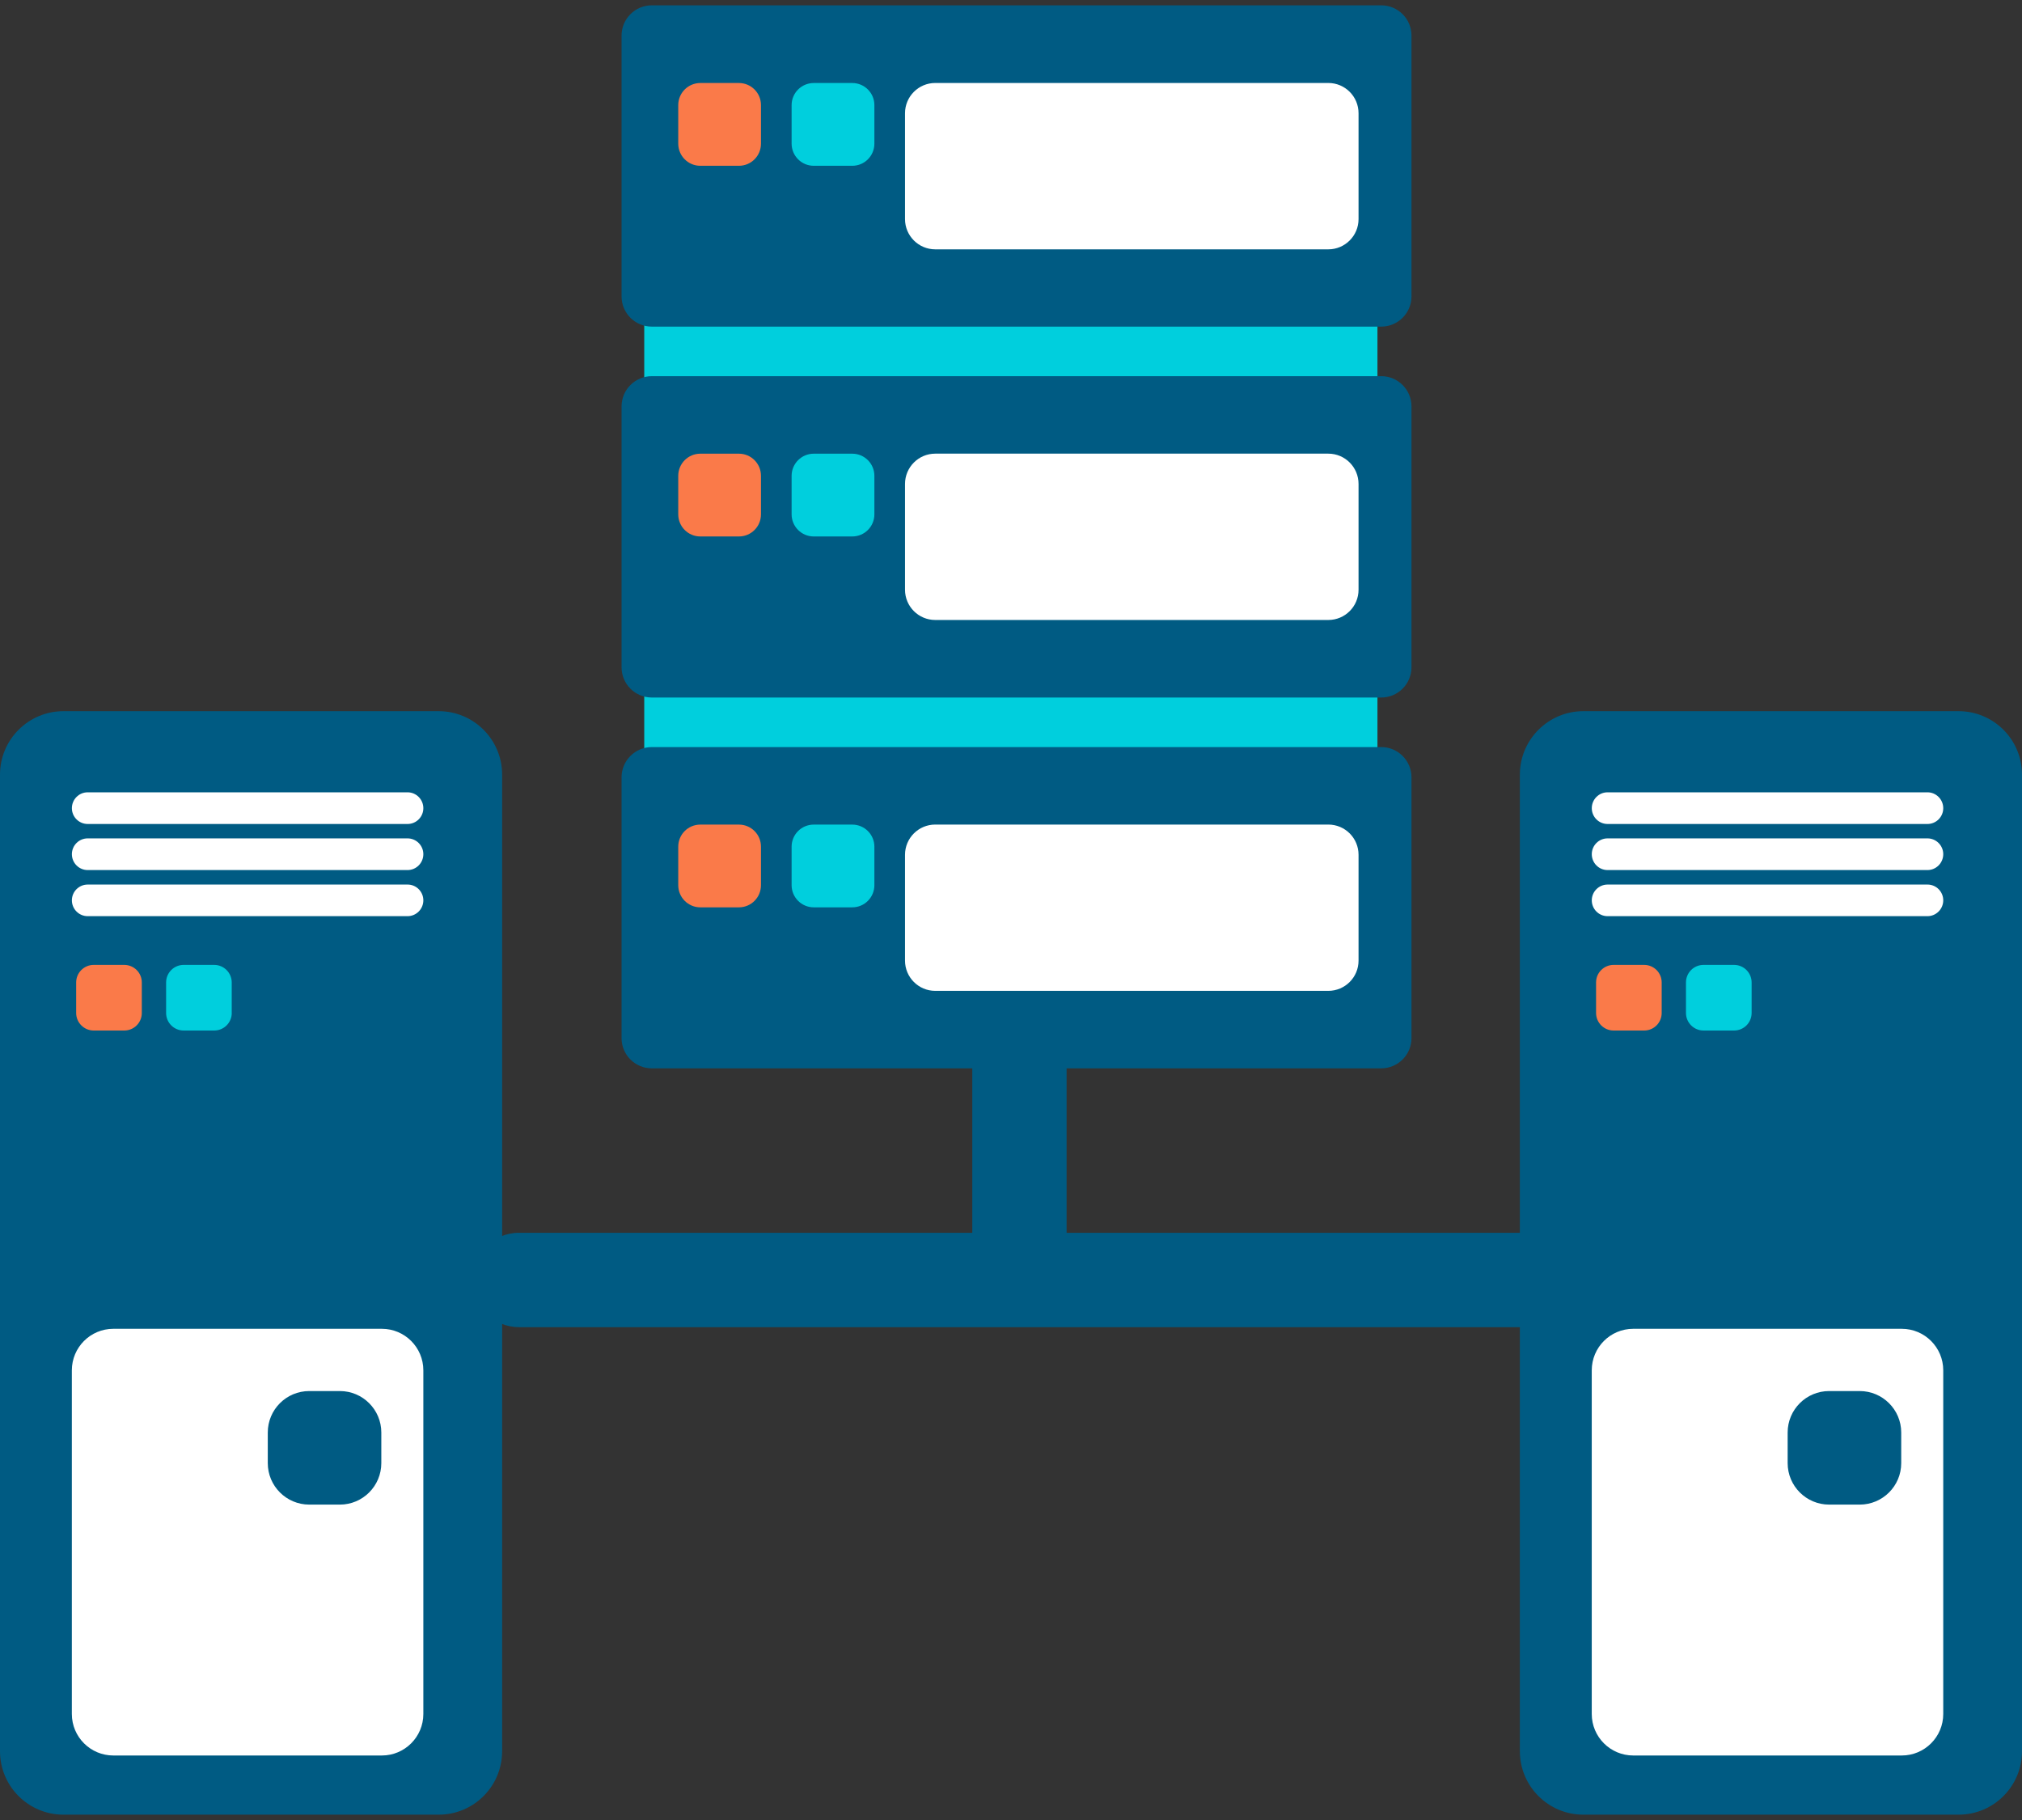 <?xml version="1.0" encoding="utf-8"?>
<!-- Generator: Adobe Illustrator 19.0.0, SVG Export Plug-In . SVG Version: 6.00 Build 0)  -->
<svg version="1.1" id="Capa_1" xmlns="http://www.w3.org/2000/svg" xmlns:xlink="http://www.w3.org/1999/xlink" x="0px" y="0px"
	 viewBox="0 0 60 54" style="enable-background:new 0 0 60 54;" xml:space="preserve">
<rect x="0" y="0" width="60" height="54" fill="#333333" stroke="none"/>
<style type="text/css">
	.st0{fill:#005B83;}
	.st1{fill:#00CFDD;}
	.st2{fill:#FA7A49;}
	.st3{fill:#FFFFFF;}
</style>
<g id="XMLID_2_">
	<g id="XMLID_3_">
		<g id="XMLID_4_">
			<g id="XMLID_68_">
				<path id="XMLID_69_" class="st0" d="M30.251,39.053c-0.774,0-1.4-0.626-1.4-1.4v-6.763
					c0-0.773,0.626-1.399,1.4-1.399c0.773,0,1.399,0.626,1.399,1.399v6.763
					C31.65,38.427,31.024,39.053,30.251,39.053z"/>
			</g>
			<g id="XMLID_41_">
				<g id="XMLID_66_">
					<path id="XMLID_67_" class="st1" d="M40.874,25.48c0,0.495-0.403,0.898-0.897,0.898H20.014
						c-0.495,0-0.897-0.403-0.897-0.898V8.967c0-0.496,0.402-0.897,0.897-0.897h19.963
						c0.494,0,0.897,0.401,0.897,0.897V25.48z"/>
				</g>
				<g id="XMLID_64_">
					<path id="XMLID_65_" class="st0" d="M41.884,8.794c0,0.495-0.403,0.897-0.898,0.897H19.341
						c-0.496,0-0.897-0.402-0.897-0.897v-7.738c0-0.496,0.402-0.898,0.897-0.898h21.645
						c0.496,0,0.898,0.402,0.898,0.898V8.794z"/>
				</g>
				<g id="XMLID_62_">
					<path id="XMLID_63_" class="st0" d="M41.884,19.797c0,0.496-0.403,0.899-0.898,0.899H19.341
						c-0.496,0-0.897-0.403-0.897-0.899v-7.738c0-0.496,0.402-0.898,0.897-0.898h21.645
						c0.496,0,0.898,0.402,0.898,0.898V19.797z"/>
				</g>
				<g id="XMLID_60_">
					<path id="XMLID_61_" class="st0" d="M41.884,30.801c0,0.495-0.403,0.897-0.898,0.897H19.341
						c-0.496,0-0.897-0.402-0.897-0.897v-7.738c0-0.495,0.402-0.897,0.897-0.897h21.645
						c0.496,0,0.898,0.403,0.898,0.897V30.801z"/>
				</g>
				<g id="XMLID_58_">
					<path id="XMLID_59_" class="st2" d="M22.581,4.262c0,0.363-0.291,0.657-0.655,0.657h-1.145
						c-0.362,0-0.655-0.294-0.655-0.657V3.119c0-0.362,0.293-0.656,0.655-0.656h1.145
						c0.363,0,0.655,0.294,0.655,0.656V4.262z"/>
				</g>
				<g id="XMLID_56_">
					<path id="XMLID_57_" class="st1" d="M25.946,4.262c0,0.363-0.293,0.657-0.656,0.657h-1.143
						c-0.363,0-0.657-0.294-0.657-0.657V3.119c0-0.362,0.294-0.656,0.657-0.656H25.29c0.362,0,0.656,0.294,0.656,0.656
						V4.262z"/>
				</g>
				<g id="XMLID_54_">
					<path id="XMLID_55_" class="st3" d="M40.313,6.501c0,0.494-0.402,0.897-0.897,0.897H27.752
						c-0.495,0-0.897-0.403-0.897-0.897V3.36c0-0.496,0.402-0.898,0.897-0.898h11.664
						c0.496,0,0.897,0.402,0.897,0.898V6.501z"/>
				</g>
				<g id="XMLID_52_">
					<path id="XMLID_53_" class="st2" d="M22.581,15.261c0,0.362-0.291,0.656-0.655,0.656h-1.145
						c-0.362,0-0.655-0.294-0.655-0.656v-1.143c0-0.363,0.293-0.657,0.655-0.657h1.145
						c0.363,0,0.655,0.294,0.655,0.657V15.261z"/>
				</g>
				<g id="XMLID_50_">
					<path id="XMLID_51_" class="st1" d="M25.946,15.261c0,0.362-0.293,0.656-0.656,0.656h-1.143
						c-0.363,0-0.657-0.294-0.657-0.656v-1.143c0-0.363,0.294-0.657,0.657-0.657H25.29c0.362,0,0.656,0.294,0.656,0.657
						V15.261z"/>
				</g>
				<g id="XMLID_48_">
					<path id="XMLID_49_" class="st3" d="M40.313,17.498c0,0.496-0.402,0.897-0.897,0.897H27.752
						c-0.495,0-0.897-0.402-0.897-0.897v-3.139c0-0.496,0.402-0.899,0.897-0.899h11.664
						c0.496,0,0.897,0.403,0.897,0.899V17.498z"/>
				</g>
				<g id="XMLID_46_">
					<path id="XMLID_47_" class="st2" d="M22.581,26.264c0,0.362-0.291,0.657-0.655,0.657h-1.145
						c-0.362,0-0.655-0.295-0.655-0.657V25.121c0-0.363,0.293-0.655,0.655-0.655h1.145
						c0.363,0,0.655,0.293,0.655,0.655V26.264z"/>
				</g>
				<g id="XMLID_44_">
					<path id="XMLID_45_" class="st1" d="M25.946,26.264c0,0.362-0.293,0.657-0.656,0.657h-1.143
						c-0.363,0-0.657-0.295-0.657-0.657V25.121c0-0.363,0.294-0.655,0.657-0.655H25.29c0.362,0,0.656,0.293,0.656,0.655
						V26.264z"/>
				</g>
				<g id="XMLID_42_">
					<path id="XMLID_43_" class="st3" d="M40.313,28.502c0,0.495-0.402,0.897-0.897,0.897H27.752
						c-0.495,0-0.897-0.402-0.897-0.897v-3.14c0-0.496,0.402-0.897,0.897-0.897h11.664
						c0.496,0,0.897,0.401,0.897,0.897V28.502z"/>
				</g>
			</g>
			<g id="XMLID_24_">
				<g id="XMLID_39_">
					<path id="XMLID_40_" class="st0" d="M14.9,51.959c0,1.04-0.843,1.883-1.883,1.883H1.883
						C0.844,53.842,0,53,0,51.959V22.983c0-1.039,0.844-1.882,1.883-1.882h11.134
						c1.04,0,1.883,0.843,1.883,1.882V51.959z"/>
				</g>
				<g id="XMLID_37_">
					<path id="XMLID_38_" class="st3" d="M12.562,23.979c0,0.259-0.21,0.469-0.469,0.469h-9.491
						c-0.259,0-0.469-0.211-0.469-0.469l0,0c0-0.26,0.21-0.471,0.469-0.471h9.491
						C12.352,23.508,12.562,23.72,12.562,23.979L12.562,23.979z"/>
				</g>
				<g id="XMLID_35_">
					<path id="XMLID_36_" class="st3" d="M12.562,25.344c0,0.26-0.21,0.471-0.469,0.471h-9.491
						c-0.259,0-0.469-0.211-0.469-0.471l0,0c0-0.259,0.21-0.469,0.469-0.469h9.491
						C12.352,24.875,12.562,25.086,12.562,25.344L12.562,25.344z"/>
				</g>
				<g id="XMLID_33_">
					<path id="XMLID_34_" class="st3" d="M12.562,26.713c0,0.259-0.21,0.47-0.469,0.47h-9.491
						c-0.259,0-0.469-0.211-0.469-0.47l0,0c0-0.258,0.21-0.468,0.469-0.468h9.491
						C12.352,26.244,12.562,26.455,12.562,26.713L12.562,26.713z"/>
				</g>
				<g id="XMLID_31_">
					<path id="XMLID_32_" class="st3" d="M12.562,50.854c0,0.681-0.552,1.232-1.231,1.232H3.363
						c-0.679,0-1.231-0.551-1.231-1.232V40.658c0-0.681,0.552-1.232,1.231-1.232h7.968
						c0.679,0,1.231,0.551,1.231,1.232V50.854z"/>
				</g>
				<g id="XMLID_29_">
					<path id="XMLID_30_" class="st0" d="M11.315,43.411c0,0.68-0.551,1.231-1.23,1.231H9.177
						c-0.68,0-1.231-0.551-1.231-1.231V42.503c0-0.68,0.551-1.23,1.231-1.23h0.908
						c0.679,0,1.23,0.551,1.23,1.23V43.411z"/>
				</g>
				<g id="XMLID_27_">
					<path id="XMLID_28_" class="st2" d="M4.208,30.056c0,0.287-0.232,0.52-0.521,0.52H2.78
						c-0.286,0-0.52-0.234-0.52-0.52v-0.907c0-0.287,0.234-0.52,0.52-0.52h0.907
						c0.289,0,0.521,0.234,0.521,0.52V30.056z"/>
				</g>
				<g id="XMLID_25_">
					<path id="XMLID_26_" class="st1" d="M6.877,30.056c0,0.287-0.234,0.52-0.52,0.52H5.449
						c-0.288,0-0.52-0.234-0.52-0.52v-0.907c0-0.287,0.233-0.52,0.52-0.52h0.907
						c0.287,0,0.52,0.234,0.52,0.52V30.056z"/>
				</g>
			</g>
			<g id="XMLID_7_">
				<g id="XMLID_22_">
					<path id="XMLID_23_" class="st0" d="M60,51.959c0,1.04-0.842,1.883-1.882,1.883H46.983
						c-1.039,0-1.883-0.843-1.883-1.883V22.983c0-1.039,0.845-1.882,1.883-1.882h11.135
						c1.04,0,1.882,0.843,1.882,1.882V51.959z"/>
				</g>
				<g id="XMLID_20_">
					<path id="XMLID_21_" class="st3" d="M57.663,23.979c0,0.259-0.21,0.469-0.469,0.469h-9.491
						c-0.26,0-0.469-0.211-0.469-0.469l0,0c0-0.26,0.21-0.471,0.469-0.471h9.491
						C57.453,23.508,57.663,23.72,57.663,23.979L57.663,23.979z"/>
				</g>
				<g id="XMLID_18_">
					<path id="XMLID_19_" class="st3" d="M57.663,25.344c0,0.26-0.21,0.471-0.469,0.471h-9.491
						c-0.26,0-0.469-0.211-0.469-0.471l0,0c0-0.259,0.21-0.469,0.469-0.469h9.491
						C57.453,24.875,57.663,25.086,57.663,25.344L57.663,25.344z"/>
				</g>
				<g id="XMLID_16_">
					<path id="XMLID_17_" class="st3" d="M57.663,26.713c0,0.259-0.21,0.47-0.469,0.47h-9.491
						c-0.26,0-0.469-0.211-0.469-0.47l0,0c0-0.258,0.21-0.468,0.469-0.468h9.491
						C57.453,26.244,57.663,26.455,57.663,26.713L57.663,26.713z"/>
				</g>
				<g id="XMLID_14_">
					<path id="XMLID_15_" class="st3" d="M57.663,50.854c0,0.681-0.551,1.232-1.231,1.232h-7.968
						c-0.679,0-1.231-0.551-1.231-1.232V40.658c0-0.681,0.551-1.232,1.231-1.232h7.968
						c0.679,0,1.231,0.551,1.231,1.232V50.854z"/>
				</g>
				<g id="XMLID_12_">
					<path id="XMLID_13_" class="st0" d="M56.416,43.411c0,0.68-0.552,1.231-1.232,1.231H54.277
						c-0.679,0-1.231-0.551-1.231-1.231V42.503c0-0.68,0.552-1.23,1.231-1.23h0.907
						c0.679,0,1.232,0.551,1.232,1.23V43.411z"/>
				</g>
				<g id="XMLID_10_">
					<path id="XMLID_11_" class="st2" d="M49.308,30.056c0,0.287-0.231,0.52-0.52,0.52H47.881
						c-0.287,0-0.52-0.234-0.52-0.52v-0.907c0-0.287,0.233-0.52,0.52-0.52h0.907
						c0.289,0,0.52,0.234,0.52,0.52V30.056z"/>
				</g>
				<g id="XMLID_8_">
					<path id="XMLID_9_" class="st1" d="M51.977,30.056c0,0.287-0.233,0.52-0.52,0.52h-0.907
						c-0.289,0-0.521-0.234-0.521-0.52v-0.907c0-0.287,0.232-0.52,0.521-0.52h0.907
						c0.287,0,0.52,0.234,0.52,0.52V30.056z"/>
				</g>
			</g>
			<g id="XMLID_5_">
				<path id="XMLID_6_" class="st0" d="M46.299,39.377H15.402c-0.773,0-1.4-0.627-1.4-1.4
					c0-0.773,0.627-1.4,1.4-1.4h30.897c0.773,0,1.4,0.627,1.4,1.4
					C47.699,38.751,47.072,39.377,46.299,39.377z"/>
			</g>
		</g>
	</g>
</g>
<g id="XMLID_1_">
</g>
<g id="XMLID_70_">
</g>
<g id="XMLID_71_">
</g>
<g id="XMLID_72_">
</g>
<g id="XMLID_73_">
</g>
<g id="XMLID_74_">
</g>
<g id="XMLID_75_">
</g>
<g id="XMLID_76_">
</g>
<g id="XMLID_77_">
</g>
<g id="XMLID_78_">
</g>
<g id="XMLID_79_">
</g>
<g id="XMLID_80_">
</g>
<g id="XMLID_81_">
</g>
<g id="XMLID_82_">
</g>
<g id="XMLID_83_">
</g>
</svg>

